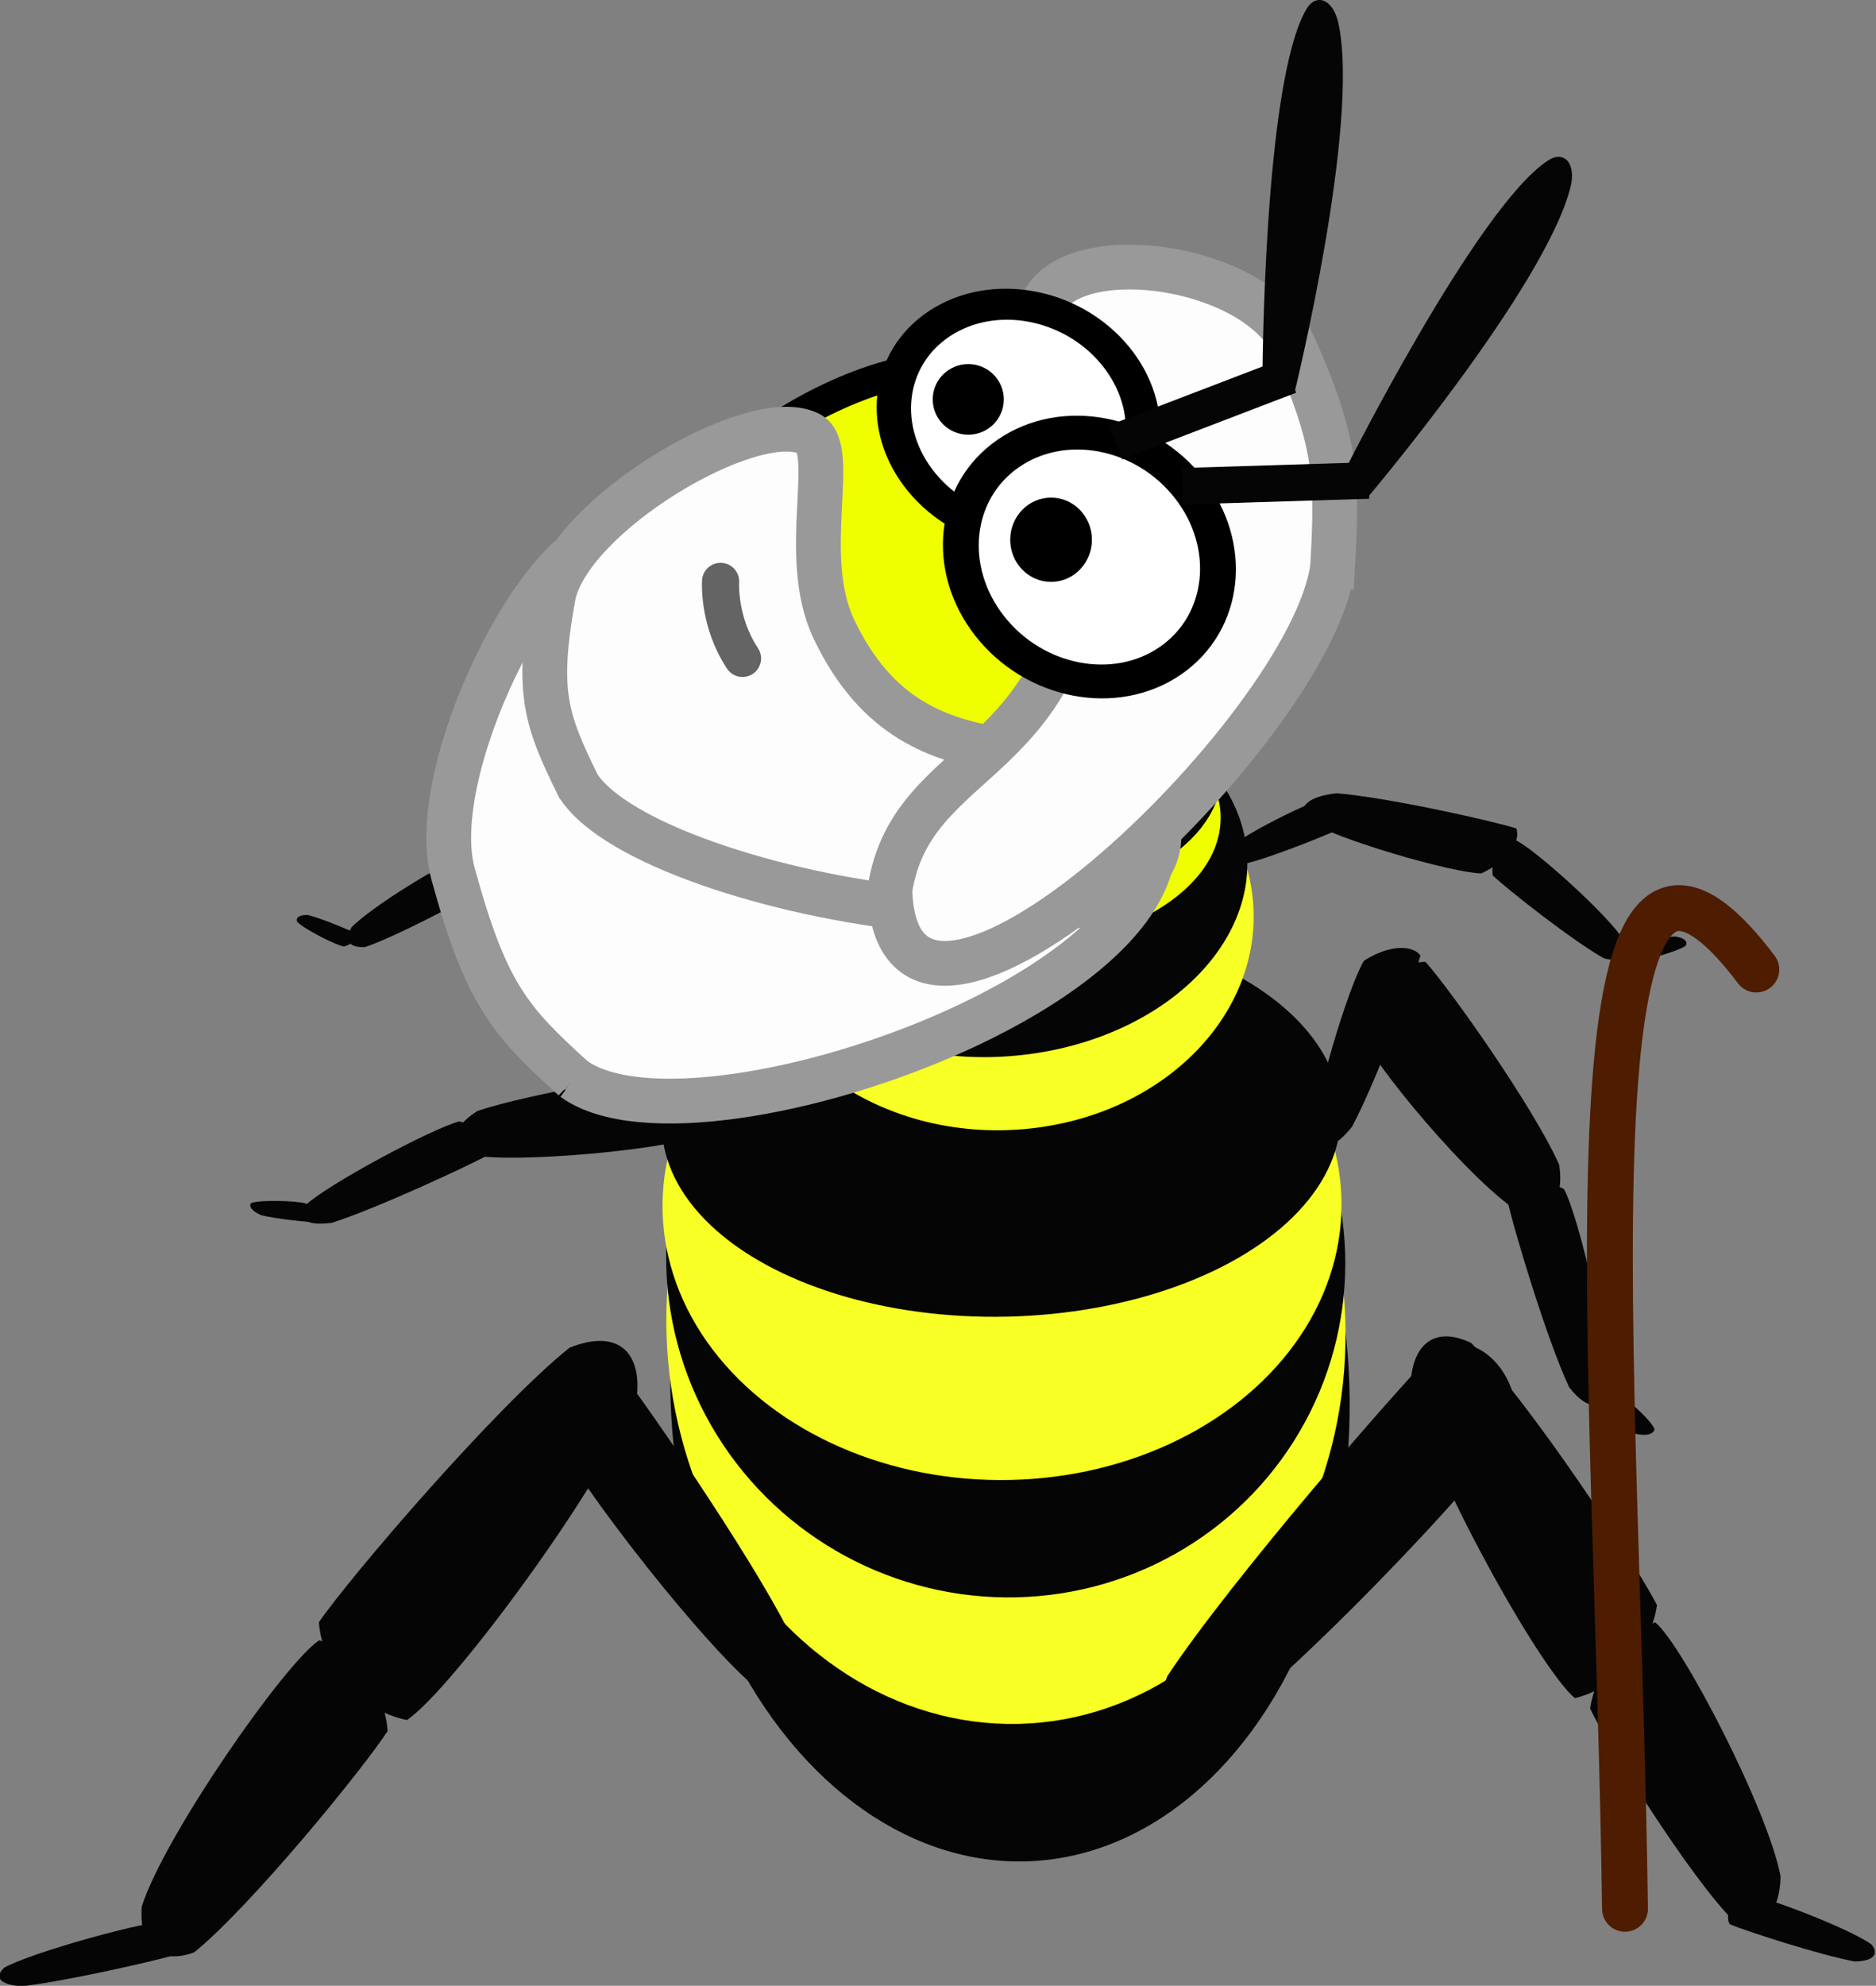 <?xml version="1.0" encoding="UTF-8" standalone="no"?>
<!-- Created with Inkscape (http://www.inkscape.org/) -->

<svg
   width="243.697"
   height="257.903"
   viewBox="0 0 64.478 68.237"
   version="1.1"
   id="svg5"
   inkscape:version="1.1.1 (3bf5ae0d25, 2021-09-20)"
   sodipodi:docname="bee-friend-bearded.svg"
   xmlns:inkscape="http://www.inkscape.org/namespaces/inkscape"
   xmlns:sodipodi="http://sodipodi.sourceforge.net/DTD/sodipodi-0.dtd"
   xmlns:xlink="http://www.w3.org/1999/xlink"
   xmlns="http://www.w3.org/2000/svg"
   xmlns:svg="http://www.w3.org/2000/svg">
  <rect x="0" y="0" width="64.478" height="68.237" fill="#808080" stroke="none"/>
  <sodipodi:namedview
     id="namedview7"
     pagecolor="#505050"
     bordercolor="#ffffff"
     borderopacity="1"
     inkscape:pageshadow="0"
     inkscape:pageopacity="0"
     inkscape:pagecheckerboard="1"
     inkscape:document-units="mm"
     showgrid="false"
     inkscape:snap-global="false"
     inkscape:zoom="1.5287038"
     inkscape:cx="89.291333"
     inkscape:cy="190.03027"
     inkscape:window-width="1920"
     inkscape:window-height="1017"
     inkscape:window-x="1272"
     inkscape:window-y="-8"
     inkscape:window-maximized="1"
     inkscape:current-layer="layer1"
     fit-margin-top="0"
     fit-margin-left="0"
     fit-margin-right="0"
     fit-margin-bottom="0"
     units="px" />
  <defs
     id="defs2" />
  <g
     inkscape:label="Layer 1"
     inkscape:groupmode="layer"
     id="layer1"
     transform="translate(-44.803,-77.283)">
    <g
       id="g40744">
      <path
         id="path18130"
         style="fill:#050505;stroke-width:0.053;stroke-linejoin:bevel"
         d="m 67.553,110.316 c -0.115,0.334 -0.375,0.345 -0.67,-0.074 -0.358,-0.848 -0.894,-2.911 -0.98,-3.422 0.156,-0.271 0.569,-0.386 0.993,-0.152 0.239,0.473 0.716,2.902 0.657,3.647 z"
         sodipodi:nodetypes="ccccc"
         inkscape:transform-center-x="0.38550585"
         inkscape:transform-center-y="-1.2615546" />
      <path
         id="path18132"
         style="fill:#050505;stroke-width:0.084;stroke-linejoin:bevel"
         d="m 67.164,107.297 c 0.343,-0.328 0.11,-0.732 -0.74,-1 -1.494,-0.171 -4.808,-0.07 -5.584,0.028 -0.219,0.362 0.02,1.05 0.742,1.598 0.872,0.156 4.626,-0.201 5.582,-0.626 z"
         sodipodi:nodetypes="ccccc"
         inkscape:transform-center-x="3.0769807"
         inkscape:transform-center-y="-2.7319756" />
      <path
         id="path18134"
         style="fill:#050505;stroke-width:0.066;stroke-linejoin:bevel"
         d="m 56.883,109.151 c -0.251,0.418 -0.106,0.713 0.472,0.673 1.028,-0.345 3.328,-1.554 3.87,-1.905 0.167,-0.408 0.029,-0.962 -0.449,-1.224 -0.598,0.15 -3.213,1.742 -3.893,2.456 z"
         sodipodi:nodetypes="ccccc"
         inkscape:transform-center-x="8.087388"
         inkscape:transform-center-y="-1.5530644" />
      <path
         id="path18136"
         style="fill:#050505;stroke-width:0.028;stroke-linejoin:bevel"
         d="m 55.015,108.957 c -0.055,-0.144 0.078,-0.245 0.379,-0.23 0.482,0.121 1.479,0.54 1.701,0.662 0.012,0.141 -0.166,0.33 -0.47,0.42 -0.29,-0.053 -1.382,-0.605 -1.61,-0.852 z"
         sodipodi:nodetypes="ccccc"
         inkscape:transform-center-x="11.066879"
         inkscape:transform-center-y="-0.54684219" />
    </g>
    <g
       id="g4846"
       transform="matrix(-0.033,-1.03,-1.087,0.025,216.753,201.104)">
      <ellipse
         style="fill:#050505;fill-opacity:1;stroke-width:0.277;stroke-linejoin:bevel"
         id="path846"
         cx="76.773"
         cy="123.923"
         rx="15.65"
         ry="10.731" />
      <ellipse
         style="fill:#f8ff25;fill-opacity:1;stroke-width:0.254;stroke-linejoin:bevel"
         id="ellipse1398"
         cx="78.945"
         cy="123.984"
         rx="13.233"
         ry="10.731" />
      <ellipse
         style="fill:#050505;fill-opacity:1;stroke-width:0.234;stroke-linejoin:bevel"
         id="ellipse1840"
         cx="81.178"
         cy="123.923"
         rx="11.245"
         ry="10.731" />
      <ellipse
         style="fill:#f8ff25;fill-opacity:1;stroke-width:0.212;stroke-linejoin:bevel"
         id="ellipse1842"
         cx="83.014"
         cy="123.984"
         rx="9.164"
         ry="10.731" />
      <ellipse
         style="fill:#050505;fill-opacity:1;stroke-width:0.179;stroke-linejoin:bevel"
         id="ellipse1844"
         cx="85.86"
         cy="123.923"
         rx="6.563"
         ry="10.731" />
    </g>
    <g
       id="g4839"
       transform="matrix(-0.171,-0.951,-0.887,0.117,205.795,193.081)">
      <ellipse
         style="fill:#f8ff25;fill-opacity:1;stroke-width:0.183;stroke-linejoin:bevel"
         id="ellipse4835"
         cx="103.697"
         cy="122.777"
         rx="7.573"
         ry="9.735" />
      <ellipse
         style="fill:#050505;fill-opacity:1;stroke-width:0.17;stroke-linejoin:bevel"
         id="ellipse4833"
         cx="105.319"
         cy="122.589"
         rx="6.563"
         ry="9.641" />
    </g>
    <g
       id="g85882"
       transform="matrix(-0.084,-0.615,-0.757,0.068,161.016,134.475)">
      <path
         id="path17998"
         style="fill:#050505;stroke-width:0.169;stroke-linejoin:bevel"
         d="m 42.56,127.442 c 0.649,0.829 1.601,0.706 2.388,-0.592 0.72,-2.489 1.251,-8.348 1.212,-9.771 -0.755,-0.637 -2.335,-0.702 -3.716,0.176 -0.545,1.413 -0.609,8.219 0.117,10.188 z"
         sodipodi:nodetypes="ccccc"
         inkscape:transform-center-x="-5.9216015"
         inkscape:transform-center-y="6.3596616" />
      <path
         id="path18103"
         style="fill:#050505;stroke-width:0.12;stroke-linejoin:bevel"
         d="m 40.56,135.195 c -0.663,0.422 -1.13,0.056 -1.065,-1.127 0.549,-2.039 2.47,-6.504 3.028,-7.539 0.647,-0.251 1.524,0.159 1.938,1.205 -0.239,1.197 -2.768,6.223 -3.901,7.461 z"
         sodipodi:nodetypes="ccccc"
         inkscape:transform-center-x="-3.8035261"
         inkscape:transform-center-y="14.988236" />
      <path
         id="path18107"
         style="fill:#050505;stroke-width:0.108;stroke-linejoin:bevel"
         d="m 36.962,115.306 c -0.552,0.27 -0.393,0.844 0.604,1.479 1.852,0.755 6.127,1.85 7.153,2.017 0.405,-0.357 0.335,-1.275 -0.401,-2.202 -1.061,-0.508 -5.987,-1.456 -7.356,-1.294 z"
         sodipodi:nodetypes="ccccc"
         inkscape:transform-center-x="-2.6349061"
         inkscape:transform-center-y="1.1216943" />
      <path
         id="path18118"
         style="fill:#050505;stroke-width:0.044;stroke-linejoin:bevel"
         d="m 40.984,137.571 c -0.164,0.136 -0.446,0.011 -0.719,-0.381 -0.291,-0.674 -0.637,-2.144 -0.671,-2.485 0.201,-0.079 0.662,0.063 1.095,0.413 0.205,0.396 0.444,2.049 0.295,2.453 z"
         sodipodi:nodetypes="ccccc"
         inkscape:transform-center-x="-2.1402528"
         inkscape:transform-center-y="20.23132" />
    </g>
    <g
       id="g14903"
       transform="matrix(0.094,-0.669,-1.019,-0.06,193.902,182.095)">
      <ellipse
         style="fill:#f0ff00;fill-opacity:1;stroke-width:0.308;stroke-linejoin:bevel"
         id="path9417"
         cx="103.803"
         cy="122.279"
         rx="6.793"
         ry="7.529" />
      <ellipse
         style="fill:#050505;fill-opacity:1;stroke-width:0.308;stroke-linejoin:bevel"
         id="ellipse11237"
         cx="106.139"
         cy="122.452"
         rx="6.793"
         ry="7.529" />
    </g>
    <g
       id="g18545"
       transform="matrix(-0.783,0.479,0.425,0.694,104.303,-18.287)">
      <g
         id="g18541"
         transform="translate(2.942,-12.115)">
        <path
           id="path18535"
           style="fill:#050505;stroke-width:0.167;stroke-linejoin:bevel"
           d="m 81.84,151.408 c -0.729,0.762 -1.6,0.499 -2.144,-0.954 -0.307,-2.671 0.059,-8.791 0.305,-10.253 0.799,-0.549 2.285,-0.388 3.446,0.715 0.301,1.536 -0.64,8.566 -1.608,10.492 z"
           sodipodi:nodetypes="ccccc" />
        <path
           id="path18537"
           style="fill:#050505;stroke-width:0.119;stroke-linejoin:bevel"
           d="m 82.568,159.692 c 0.557,0.531 1.047,0.221 1.16,-1.009 -0.213,-2.183 -1.351,-7.063 -1.72,-8.212 -0.568,-0.351 -1.447,-0.054 -1.988,0.964 0.047,1.269 1.671,6.817 2.548,8.257 z"
           sodipodi:nodetypes="ccccc" />
        <path
           id="path18539"
           style="fill:#050505;stroke-width:0.108;stroke-linejoin:bevel"
           d="m 87.036,144.091 c 0.102,0.627 -0.425,0.858 -1.466,0.431 -1.611,-1.06 -4.834,-3.915 -5.534,-4.661 0.046,-0.561 0.786,-1.081 1.904,-1.055 0.981,0.56 4.455,4.047 5.096,5.285 z"
           sodipodi:nodetypes="ccccc" />
      </g>
      <path
         id="path18543"
         style="fill:#050505;stroke-width:0.044;stroke-linejoin:bevel"
         d="m 84.765,149.967 c 0.133,0.164 0.415,0.076 0.728,-0.29 0.371,-0.653 0.91,-2.12 0.992,-2.467 -0.176,-0.11 -0.628,-0.03 -1.084,0.268 -0.25,0.379 -0.716,2.05 -0.636,2.488 z"
         sodipodi:nodetypes="ccccc"
         inkscape:transform-center-x="-1.9038462"
         inkscape:transform-center-y="-1.125" />
    </g>
    <path
       id="ellipse4848"
       style="fill:#f0ff00;stroke:#000000;stroke-width:1.057;stroke-linejoin:bevel;stroke-miterlimit:4;stroke-dasharray:none;stroke-opacity:1"
       d="m 87.23,102.391 c -0.082,-3.113 -4.348,-11.41 -9.107,-12.41 -3.851,-0.81 -12.412,4.752 -9.784,8.154 3.345,4.15 18.962,9.786 18.891,4.257 z"
       sodipodi:nodetypes="cscc" />
    <path
       style="fill:#fdfdfd;fill-opacity:1;stroke:#999999;stroke-width:1.539;stroke-linecap:butt;stroke-linejoin:miter;stroke-miterlimit:4;stroke-dasharray:none;stroke-opacity:1"
       d="m 64.52,114.352 c -2.202,-1.996 -3.01,-2.901 -4.146,-7.043 -0.97,-3.538 3.05,-11.554 5.373,-11.533 1.228,0.011 1.833,5.055 4.261,7.318 6.003,5.595 9.648,-1.658 13.531,0.929 5.387,6.132 -14.624,13.52 -19.02,10.328 z"
       id="path37718"
       sodipodi:nodetypes="cssscc" />
    <path
       style="fill:#fdfdfd;fill-opacity:1;stroke:#999999;stroke-width:1.539;stroke-linecap:butt;stroke-linejoin:miter;stroke-miterlimit:4;stroke-dasharray:none;stroke-opacity:1"
       d="m 64.669,104.27 c -1.104,-2.253 -1.446,-3.197 -0.858,-6.468 0.502,-2.794 6.854,-6.582 8.794,-5.617 1.025,0.51 -0.343,4.175 0.852,6.702 2.954,6.247 8.708,2.823 11.002,6.164 2.238,6.359 -17.291,3.18 -19.79,-0.781 z"
       id="path96688"
       sodipodi:nodetypes="cssscc" />
    <path
       style="fill:#fdfdfd;fill-opacity:1;stroke:#999999;stroke-width:1.539;stroke-linecap:butt;stroke-linejoin:miter;stroke-miterlimit:4;stroke-dasharray:none;stroke-opacity:1"
       d="m 90.604,96.769 c 0.172,-3.045 0.149,-4.259 -1.312,-7.55 -1.248,-2.81 -7.369,-3.69 -8.589,-1.627 -0.644,1.09 1.547,4.41 1.388,7.803 -0.393,8.389 -5.935,7.6 -6.703,12.456 0.201,8.142 14.478,-5.44 15.216,-11.082 z"
       id="path40655"
       sodipodi:nodetypes="cssscc" />
    <ellipse
       style="fill:#ffffff;fill-opacity:1;stroke:#000000;stroke-width:1.125;stroke-linejoin:bevel;stroke-miterlimit:4;stroke-dasharray:none;stroke-opacity:1"
       id="ellipse8628"
       cx="-3.322"
       cy="121.116"
       rx="3.973"
       ry="4.251"
       transform="matrix(-0.836,0.549,0.636,0.772,0,0)" />
    <ellipse
       style="fill:#ffffff;fill-opacity:1;stroke:#000000;stroke-width:1.197;stroke-linejoin:bevel;stroke-miterlimit:4;stroke-dasharray:none;stroke-opacity:1"
       id="ellipse18455"
       cx="-5.24"
       cy="126.31"
       rx="4.164"
       ry="4.522"
       transform="matrix(-0.823,0.569,0.617,0.787,0,0)" />
    <ellipse
       style="fill:#000000;fill-opacity:1;stroke:none;stroke-width:2.611;stroke-linecap:round;stroke-linejoin:round;stroke-opacity:1;paint-order:stroke fill markers"
       id="path66792"
       cx="80.928"
       cy="95.83"
       rx="1.404"
       ry="1.448" />
    <use
       x="0"
       y="0"
       xlink:href="#path66792"
       id="use66962"
       transform="matrix(0.87,0,0,0.838,7.675,10.702)"
       width="100%"
       height="100%" />
    <path
       id="path18105"
       style="fill:#050505;stroke-width:0.059;stroke-linejoin:bevel"
       d="m 87.1,106.395 c -0.214,0.326 -0.053,0.572 0.504,0.566 0.97,-0.232 3.111,-1.104 3.611,-1.363 0.133,-0.323 -0.039,-0.777 -0.52,-1.011 -0.568,0.094 -2.987,1.261 -3.595,1.808 z"
       sodipodi:nodetypes="ccccc"
       inkscape:transform-center-x="1.1896981"
       inkscape:transform-center-y="0.12532026" />
    <path
       id="path18000"
       style="fill:#050505;stroke-width:0.093;stroke-linejoin:bevel"
       d="m 89.688,105.45 c -0.301,-0.422 0.054,-0.804 1.06,-0.908 1.694,0.134 5.338,0.942 6.173,1.209 0.156,0.433 -0.274,1.114 -1.205,1.545 -1.002,-0.018 -5.071,-1.191 -6.027,-1.846 z"
       sodipodi:nodetypes="ccccc" />
    <path
       id="path18120"
       style="fill:#050505;stroke-width:0.074;stroke-linejoin:bevel"
       d="m 100.621,109.599 c 0.177,0.498 -0.054,0.782 -0.685,0.617 -1.055,-0.585 -3.31,-2.359 -3.825,-2.848 -0.086,-0.47 0.199,-1.031 0.792,-1.21 0.625,0.286 3.137,2.535 3.718,3.44 z"
       sodipodi:nodetypes="ccccc" />
    <path
       id="path18122"
       style="fill:#050505;stroke-width:0.031;stroke-linejoin:bevel"
       d="m 102.734,109.787 c 0.095,-0.142 -0.027,-0.278 -0.364,-0.325 -0.563,0.027 -1.767,0.263 -2.042,0.346 -0.047,0.147 0.104,0.387 0.42,0.546 0.334,0.005 1.675,-0.352 1.986,-0.567 z"
       sodipodi:nodetypes="ccccc" />
    <path
       id="path18002"
       style="fill:#050505;stroke-width:0.164;stroke-linejoin:bevel"
       d="m 71.049,135.481 c 0.932,0.303 1.359,-0.444 0.87,-2.128 -1.361,-2.698 -5.192,-8.269 -6.214,-9.509 -0.855,-0.061 -1.751,0.941 -1.879,2.648 0.699,1.623 5.448,7.724 7.222,8.989 z"
       sodipodi:nodetypes="ccccc"
       inkscape:transform-center-x="-2.9084199"
       inkscape:transform-center-y="3.9697209" />
    <g
       id="g887"
       transform="matrix(0.031,-0.911,-0.876,0.092,175.833,178.723)">
      <path
         id="rect15412"
         style="fill:#050505;stroke-width:0.238;stroke-linejoin:bevel"
         d="m 71.551,127.118 c 1.657,-0.109 2.609,0.878 2.076,2.72 -1.922,2.801 -7.778,8.316 -9.394,9.5 -1.566,-0.153 -3.443,-1.562 -4.054,-3.594 0.936,-1.716 8.37,-7.611 11.372,-8.626 z"
         sodipodi:nodetypes="ccccc" />
      <path
         id="path18114"
         style="fill:#050505;stroke-width:0.195;stroke-linejoin:bevel"
         d="m 54.178,145.931 c -1.428,0.075 -2.307,-0.697 -1.947,-2.124 1.51,-2.163 6.275,-6.41 7.609,-7.319 1.364,0.128 3.066,1.233 3.707,2.814 -0.716,1.326 -6.827,5.859 -9.369,6.629 z"
         sodipodi:nodetypes="ccccc" />
      <path
         id="path18116"
         style="fill:#050505;stroke-width:0.08;stroke-linejoin:bevel"
         d="m 52.414,151.253 c -0.314,0.403 -0.637,0.191 -0.78,-0.701 0.003,-1.596 0.421,-5.184 0.582,-6.031 0.332,-0.272 0.895,-0.082 1.291,0.644 0.046,0.926 -0.634,5.014 -1.093,6.088 z"
         sodipodi:nodetypes="ccccc" />
    </g>
    <path
       id="path113394"
       style="fill:#050505;stroke-width:0.208;stroke-linejoin:bevel"
       d="m 86.071,137.136 c -1.362,0.464 -1.939,-0.314 -1.145,-2.259 2.106,-3.197 7.928,-9.935 9.468,-11.459 1.237,-0.184 2.479,0.815 2.573,2.705 -1.095,1.907 -8.269,9.361 -10.897,11.013 z"
       sodipodi:nodetypes="ccccc"
       inkscape:transform-center-x="4.1421456"
       inkscape:transform-center-y="4.7098048" />
    <g
       id="g113402"
       transform="matrix(0.053,-0.868,0.725,0.09,-2.67,175.653)">
      <path
         id="path113396"
         style="fill:#050505;stroke-width:0.238;stroke-linejoin:bevel"
         d="m 71.551,127.118 c 1.657,-0.109 2.609,0.878 2.076,2.72 -1.922,2.801 -7.778,8.316 -9.394,9.5 -1.566,-0.153 -3.443,-1.562 -4.054,-3.594 0.936,-1.716 8.37,-7.611 11.372,-8.626 z"
         sodipodi:nodetypes="ccccc" />
      <path
         id="path113398"
         style="fill:#050505;stroke-width:0.195;stroke-linejoin:bevel"
         d="m 54.178,145.931 c -1.428,0.075 -2.307,-0.697 -1.947,-2.124 1.51,-2.163 6.275,-6.41 7.609,-7.319 1.364,0.128 3.066,1.233 3.707,2.814 -0.716,1.326 -6.827,5.859 -9.369,6.629 z"
         sodipodi:nodetypes="ccccc" />
      <path
         id="path113400"
         style="fill:#050505;stroke-width:0.08;stroke-linejoin:bevel"
         d="m 51.945,150.407 c -0.332,0.384 -0.645,0.154 -0.748,-0.745 0.075,-1.593 0.654,-5.153 0.853,-5.989 0.344,-0.253 0.898,-0.03 1.261,0.717 0.004,0.927 -0.859,4.971 -1.366,6.017 z"
         sodipodi:nodetypes="ccccc" />
    </g>
    <path
       style="fill:none;stroke:#646464;stroke-width:1.276;stroke-linecap:round;stroke-linejoin:round;stroke-miterlimit:4;stroke-dasharray:none;stroke-opacity:1"
       d="M 70.323,99.908 C 69.475,98.627 69.569,97.261 69.569,97.261"
       id="path101755"
       sodipodi:nodetypes="cc" />
    <path
       style="fill:none;stroke:#4d1c01;stroke-width:1.576;stroke-linecap:round;stroke-linejoin:round;stroke-miterlimit:4;stroke-dasharray:none;stroke-opacity:1"
       d="m 100.654,142.874 c -0.244,-18.718 -2.44,-41.482 4.514,-32.275"
       id="path120607"
       sodipodi:nodetypes="cc" />
    <g
       id="g40661"
       transform="translate(0.428,-0.184)">
      <use
         x="0"
         y="0"
         xlink:href="#rect76516"
         id="use78163"
         transform="rotate(-19.187,79.401,100.215)"
         width="100%"
         height="100%" />
      <rect
         style="fill:#050505;fill-opacity:1;stroke:none;stroke-width:2.238;stroke-linecap:round;stroke-linejoin:round;stroke-miterlimit:4;stroke-dasharray:none;stroke-opacity:1;paint-order:stroke fill markers"
         id="rect76516"
         width="1.254"
         height="6.395"
         x="-97.346"
         y="-88.419"
         transform="matrix(-0.031,-1,-1,0.031,0,0)" />
      <path
         id="path117403-5"
         style="fill:#050505;stroke-width:1.041;stroke-linecap:round;stroke-linejoin:round"
         d="m 88.864,90.97 -1.098,-0.458 c 0,0 0.026,-10.195 1.507,-12.725 0.341,-0.582 0.921,-0.34 1.098,0.458 0.771,3.469 -1.507,12.725 -1.507,12.725 z"
         sodipodi:nodetypes="ccaac"
         inkscape:transform-center-x="-0.72608053"
         inkscape:transform-center-y="-5.8070372" />
      <path
         id="path22857-2"
         style="fill:#050505;stroke-width:1.041;stroke-linecap:round;stroke-linejoin:round"
         d="M 91.341,94.607 90.561,93.708 c 0,0 4.562,-9.117 7.015,-10.724 0.564,-0.369 0.976,0.106 0.78,0.899 -0.854,3.449 -7.015,10.724 -7.015,10.724 z"
         sodipodi:nodetypes="ccaac"
         inkscape:transform-center-x="-3.1617871"
         inkscape:transform-center-y="-5.0069479" />
    </g>
  </g>
</svg>
